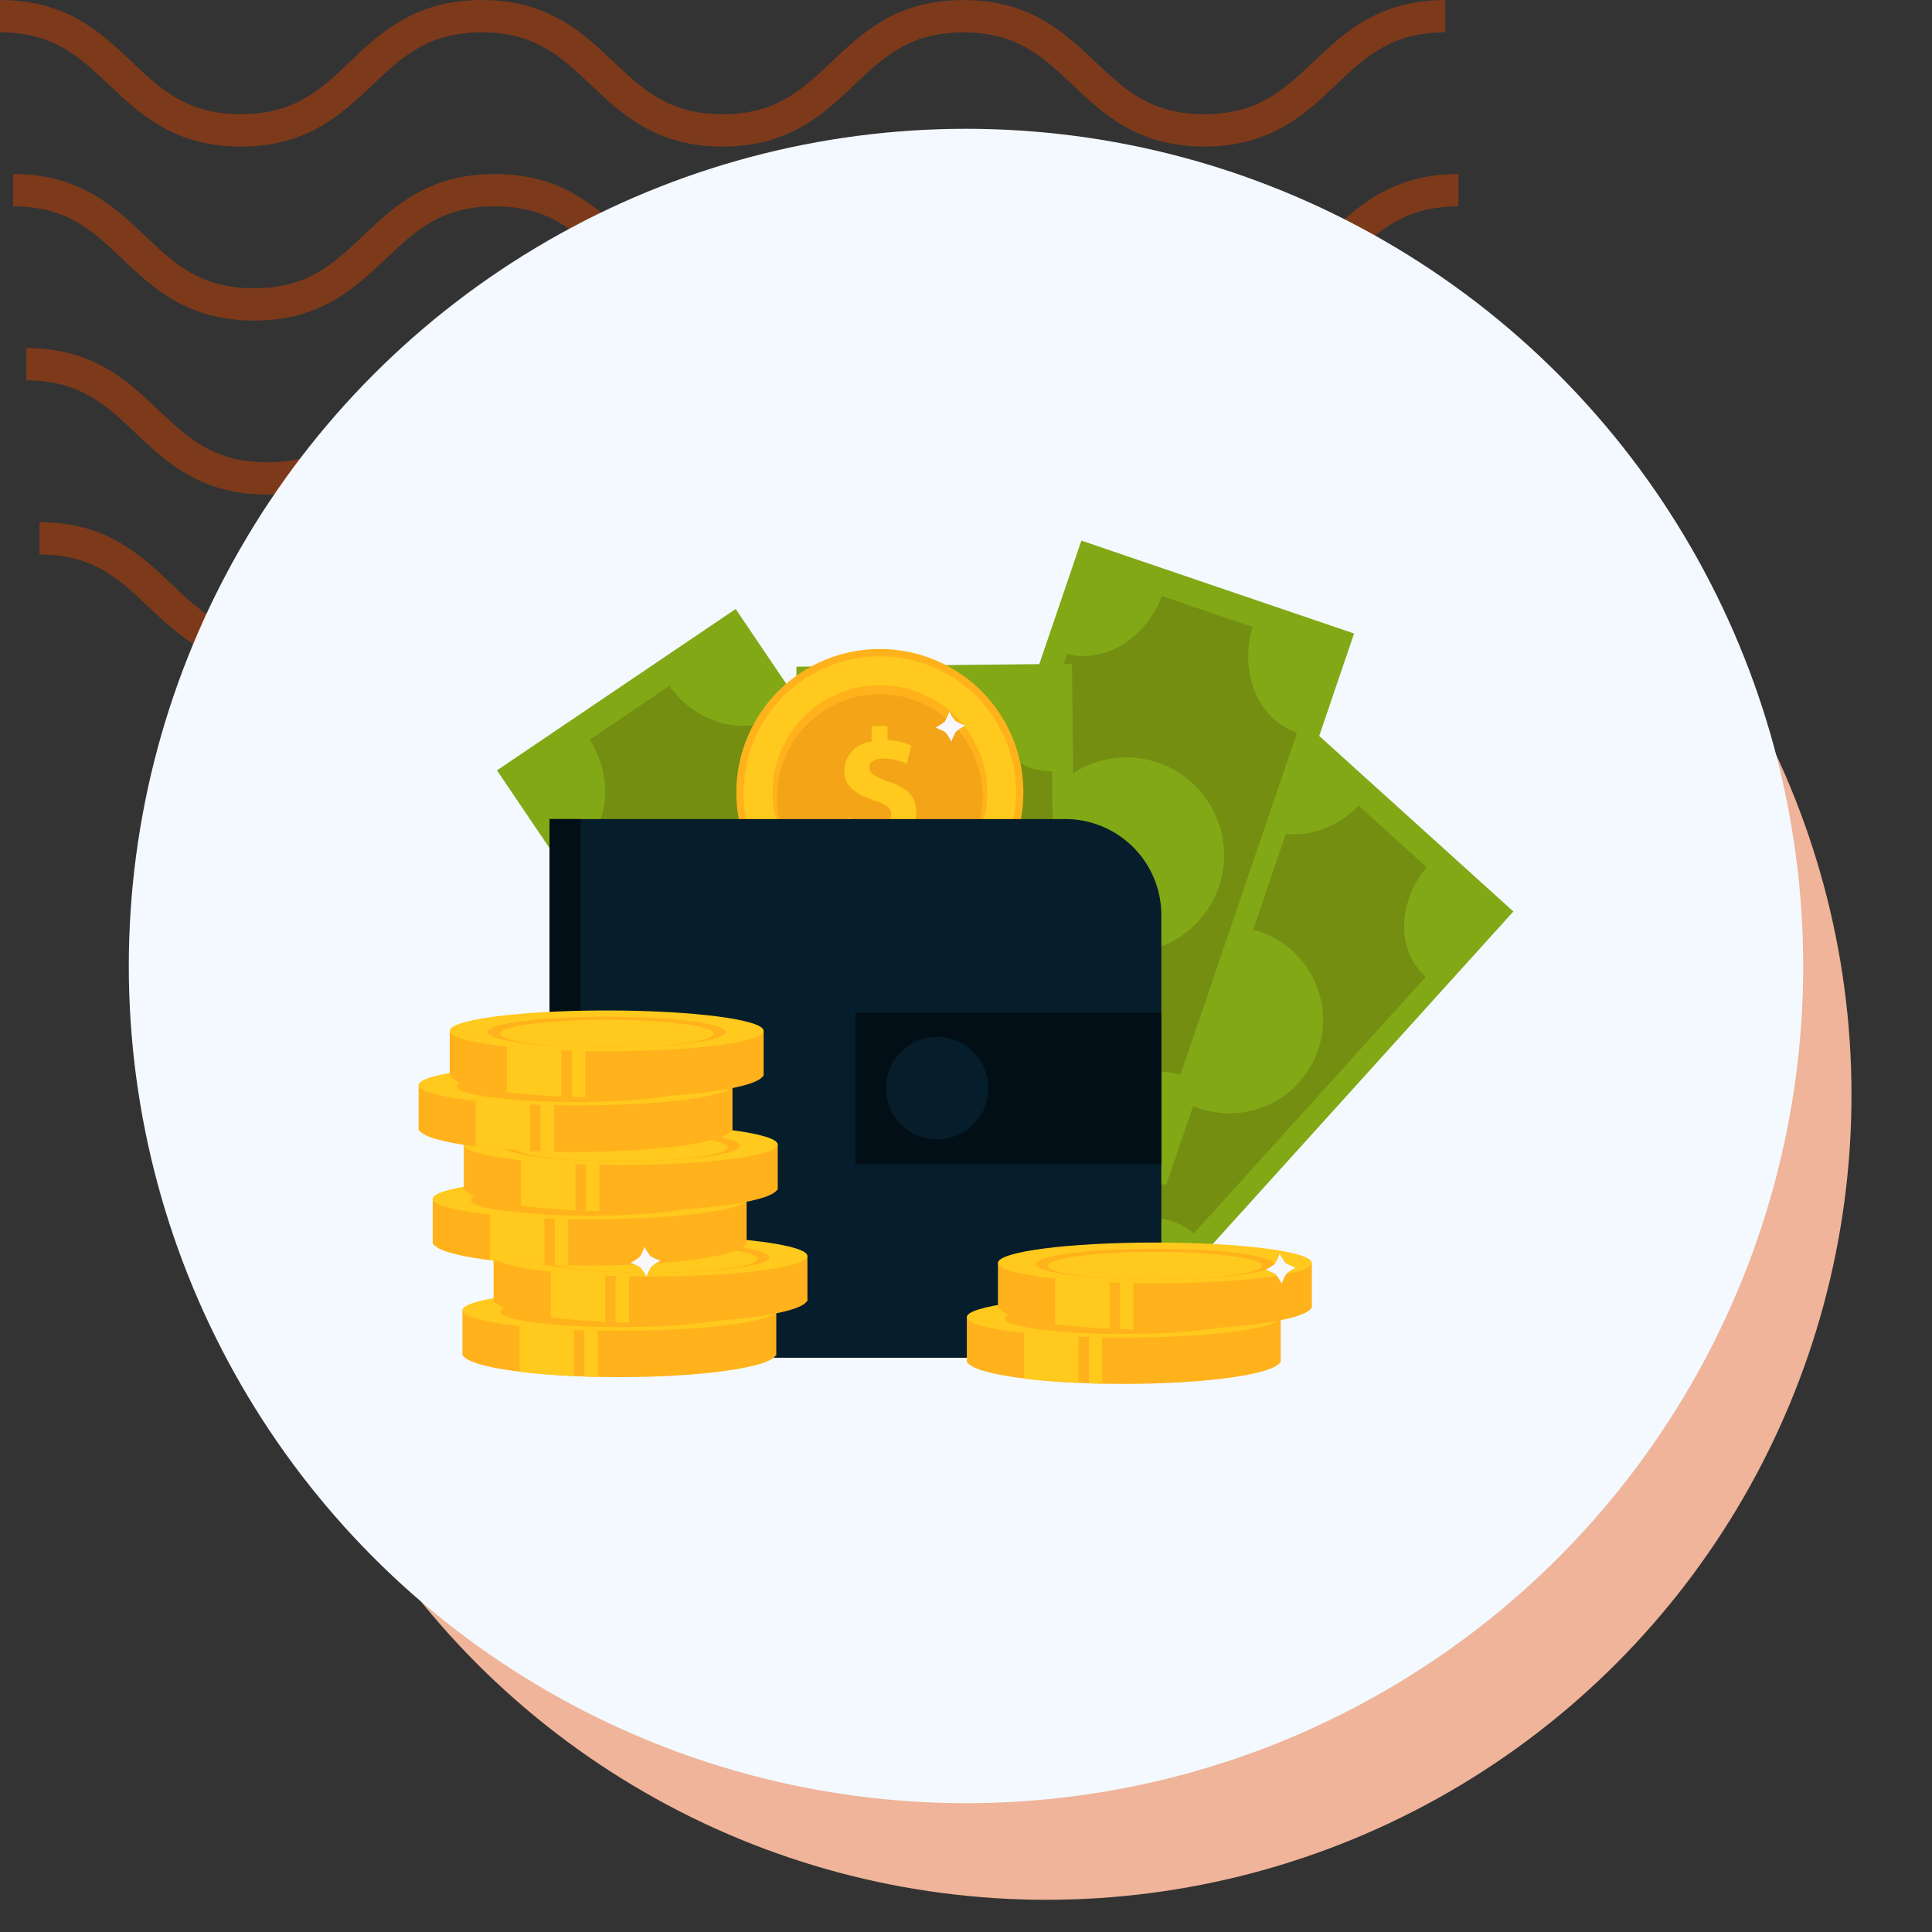 <svg xmlns="http://www.w3.org/2000/svg" xmlns:xlink="http://www.w3.org/1999/xlink" width="120" height="120" viewBox="0 0 120 120">
  <rect x="0" y="0" width="120" height="120" fill="#333333" stroke="none"/>
  <defs>
    <clipPath id="clip-path">
      <rect id="Rectangle_400938" data-name="Rectangle 400938" width="120" height="120" transform="translate(0 0)" fill="none"/>
    </clipPath>
    <clipPath id="clip-path-2">
      <rect id="Rectangle_401073" data-name="Rectangle 401073" width="92.219" height="41.532" fill="#7d3a1b"/>
    </clipPath>
    <clipPath id="clip-path-3">
      <rect id="Rectangle_404797" data-name="Rectangle 404797" width="68" height="52.382" fill="none"/>
    </clipPath>
  </defs>
  <g id="Group_1103512" data-name="Group 1103512" transform="translate(-810 -4975.7)">
    <g id="Group_1102221" data-name="Group 1102221" transform="translate(0 -161.721)">
      <g id="Group_1099399" data-name="Group 1099399" transform="translate(422.332 -875.579)">
        <rect id="Rectangle_401103" data-name="Rectangle 401103" width="120" height="120" transform="translate(387.668 6013)" fill="none"/>
        <g id="Group_1099348" data-name="Group 1099348" transform="translate(387.668 6013)">
          <g id="Group_1099282" data-name="Group 1099282">
            <g id="Group_1099281" data-name="Group 1099281" clip-path="url(#clip-path-2)">
              <path id="Path_873375" data-name="Path 873375" d="M74.8,9.1c-4.139,0-6.28-2.03-8.17-3.821-1.855-1.756-3.452-3.274-6.792-3.274s-4.937,1.517-6.792,3.274C51.161,7.072,49.023,9.1,44.881,9.1s-6.28-2.03-8.169-3.821C34.857,3.525,33.26,2.007,29.92,2.007s-4.937,1.517-6.789,3.274C21.241,7.072,19.1,9.1,14.962,9.1S8.679,7.072,6.789,5.281C4.937,3.525,3.34,2.007,0,2.007V0C4.139,0,6.28,2.033,8.17,3.821c1.855,1.759,3.452,3.274,6.792,3.274S19.9,5.58,21.75,3.824C23.637,2.033,25.781,0,29.92,0s6.283,2.033,8.17,3.821c1.855,1.759,3.452,3.274,6.792,3.274s4.937-1.514,6.792-3.274C53.56,2.033,55.7,0,59.843,0s6.283,2.033,8.17,3.821C69.867,5.58,71.464,7.094,74.8,7.094S79.742,5.58,81.6,3.821C83.483,2.033,85.624,0,89.766,0V2.007c-3.34,0-4.937,1.517-6.792,3.274C81.084,7.072,78.943,9.1,74.8,9.1" transform="translate(2.453 32.43)" fill="#7d3a1b"/>
              <path id="Path_873376" data-name="Path 873376" d="M74.8,9.1c-4.139,0-6.283-2.03-8.17-3.824-1.855-1.756-3.452-3.27-6.792-3.27s-4.937,1.514-6.792,3.27C51.164,7.072,49.023,9.1,44.881,9.1s-6.283-2.03-8.17-3.824c-1.855-1.756-3.452-3.27-6.792-3.27s-4.937,1.517-6.789,3.27C21.241,7.072,19.1,9.1,14.962,9.1S8.679,7.072,6.789,5.278C4.937,3.522,3.34,2.007,0,2.007V0C4.139,0,6.283,2.03,8.17,3.821c1.855,1.759,3.452,3.274,6.792,3.274S19.9,5.58,21.75,3.821C23.637,2.03,25.781,0,29.92,0S36.2,2.03,38.093,3.821c1.852,1.759,3.449,3.274,6.789,3.274s4.937-1.514,6.792-3.274C53.56,2.03,55.7,0,59.843,0s6.283,2.03,8.17,3.821C69.867,5.58,71.464,7.094,74.8,7.094S79.742,5.58,81.6,3.821C83.486,2.03,85.627,0,89.769,0V2.007c-3.34,0-4.94,1.517-6.8,3.27C81.084,7.072,78.943,9.1,74.8,9.1" transform="translate(1.635 21.62)" fill="#7d3a1b"/>
              <path id="Path_873377" data-name="Path 873377" d="M74.8,9.1c-4.139,0-6.283-2.03-8.169-3.824-1.855-1.756-3.452-3.27-6.792-3.27s-4.937,1.514-6.792,3.27C51.164,7.072,49.02,9.1,44.881,9.1s-6.283-2.03-8.17-3.824c-1.855-1.756-3.452-3.27-6.792-3.27s-4.937,1.517-6.789,3.27C21.241,7.072,19.1,9.1,14.962,9.1S8.678,7.072,6.789,5.278C4.937,3.522,3.34,2.007,0,2.007V0C4.139,0,6.283,2.03,8.169,3.821c1.851,1.759,3.452,3.274,6.792,3.274S19.9,5.58,21.75,3.821C23.637,2.03,25.781,0,29.92,0S36.2,2.03,38.093,3.821c1.852,1.759,3.449,3.274,6.789,3.274s4.937-1.514,6.792-3.274C53.56,2.03,55.7,0,59.843,0s6.283,2.03,8.17,3.821C69.867,5.58,71.464,7.094,74.8,7.094S79.742,5.58,81.6,3.821C83.486,2.03,85.624,0,89.769,0V2.007c-3.34,0-4.941,1.517-6.8,3.27C81.084,7.072,78.943,9.1,74.8,9.1" transform="translate(0.818 10.81)" fill="#7d3a1b"/>
              <path id="Path_873378" data-name="Path 873378" d="M74.8,9.1c-4.139,0-6.28-2.03-8.17-3.821-1.855-1.756-3.452-3.27-6.792-3.27s-4.937,1.514-6.789,3.27C51.164,7.069,49.023,9.1,44.881,9.1s-6.28-2.03-8.169-3.821c-1.855-1.756-3.452-3.27-6.792-3.27s-4.937,1.514-6.789,3.267C21.245,7.069,19.1,9.1,14.962,9.1S8.678,7.069,6.789,5.278C4.937,3.522,3.34,2.007,0,2.007V0C4.139,0,6.283,2.03,8.17,3.821c1.855,1.756,3.452,3.27,6.792,3.27S19.9,5.577,21.75,3.821C23.64,2.03,25.781,0,29.92,0s6.28,2.03,8.173,3.821c1.852,1.756,3.449,3.27,6.789,3.27s4.937-1.514,6.792-3.27C53.563,2.03,55.7,0,59.843,0s6.28,2.03,8.17,3.821c1.855,1.756,3.452,3.27,6.792,3.27s4.937-1.514,6.792-3.27C83.486,2.03,85.627,0,89.769,0V2.007c-3.344,0-4.941,1.514-6.8,3.27C81.084,7.069,78.943,9.1,74.8,9.1" transform="translate(0 0.003)" fill="#7d3a1b"/>
            </g>
          </g>
        </g>
        <circle id="Ellipse_11504" data-name="Ellipse 11504" cx="50" cy="50" r="50" transform="translate(402.668 6031)" fill="#efb499"/>
        <circle id="Ellipse_11503" data-name="Ellipse 11503" cx="52" cy="52" r="52" transform="translate(395.668 6021)" fill="#f3f9ff"/>
      </g>
      <g id="Group_1099398" data-name="Group 1099398" transform="translate(835.941 5163.225)">
        <rect id="Rectangle_401104" data-name="Rectangle 401104" width="68" height="69" transform="translate(0.059 -1.224)" fill="none"/>
        <g id="Group_1102226" data-name="Group 1102226" transform="translate(0.059 7.775)">
          <path id="Path_891222" data-name="Path 891222" d="M51.6,44.273,64.3,55.749,87.522,30.065,74.82,18.581Z" transform="translate(-19.523 -7.03)" fill="#82a816"/>
          <g id="Group_1102225" data-name="Group 1102225" transform="translate(0 0)">
            <g id="Group_1102224" data-name="Group 1102224" clip-path="url(#clip-path-3)">
              <path id="Path_891223" data-name="Path 891223" d="M70.736,53.05l14.4-15.927c-1.814-1.637-1.768-4.647.06-6.815l-4.226-3.826c-1.89,1.952-4.71,2.352-6.537.943L60.022,43.369c1.716,1.705,1.588,4.726-.329,6.847l4.217,3.813c1.934-2.14,4.96-2.562,6.826-.979" transform="translate(-22.585 -10.02)" fill="#738e11"/>
              <path id="Path_891224" data-name="Path 891224" d="M81.795,48.253a5.8,5.8,0,1,1-.413-8.2,5.8,5.8,0,0,1,.413,8.2" transform="translate(-27.122 -14.588)" fill="#82a816"/>
              <rect id="Rectangle_404793" data-name="Rectangle 404793" width="36.2" height="17.895" transform="translate(29.493 34.266) rotate(-71.189)" fill="#82a816"/>
              <path id="Path_891225" data-name="Path 891225" d="M67.421,35.272l7.242-21.246c-2.418-.821-3.619-3.731-2.758-6.57L66.263,5.534c-1,2.653-3.548,4.2-5.885,3.6L53.132,30.407c2.354.928,3.48,3.88,2.515,6.714l5.627,1.914c.97-2.853,3.7-4.511,6.148-3.763" transform="translate(-20.102 -2.094)" fill="#738e11"/>
              <path id="Path_891226" data-name="Path 891226" d="M72.773,29.683a6.069,6.069,0,1,1-3.788-7.7,6.072,6.072,0,0,1,3.788,7.7" transform="translate(-23.064 -8.194)" fill="#82a816"/>
              <rect id="Rectangle_404794" data-name="Rectangle 404794" width="17.118" height="34.629" transform="translate(23.465 7.829) rotate(-0.61)" fill="#82a816"/>
              <path id="Path_891227" data-name="Path 891227" d="M54.725,41.455,54.5,19.985c-2.439.025-4.449-2.219-4.577-5.052L44.22,15c-.065,2.714-1.866,4.92-4.163,5.124l.228,21.491c2.42.09,4.375,2.4,4.405,5.257l5.684-.06c-.03-2.885,1.909-5.249,4.351-5.352" transform="translate(-15.155 -5.65)" fill="#738e11"/>
              <path id="Path_891228" data-name="Path 891228" d="M54.071,35.916A5.8,5.8,0,1,1,48.2,30.173a5.8,5.8,0,0,1,5.866,5.743" transform="translate(-16.065 -11.416)" fill="#60a028"/>
              <path id="Path_891229" data-name="Path 891229" d="M32.532,43.853l-4.424,2.994L7.83,16.855,22.656,6.832,42.934,36.821Z" transform="translate(-2.962 -2.585)" fill="#82a816"/>
              <path id="Path_891230" data-name="Path 891230" d="M41.093,34.88,28.521,16.288c-2.115,1.428-5.161.631-6.9-1.77l-4.938,3.339c1.512,2.407,1.207,5.365-.677,6.872L28.59,43.34c2.159-1.319,5.194-.433,6.869,2.045l4.922-3.331c-1.689-2.5-1.363-5.678.712-7.173" transform="translate(-6.054 -5.493)" fill="#738e11"/>
              <path id="Path_891231" data-name="Path 891231" d="M36.935,31.238a6.067,6.067,0,1,1-8.425-1.629,6.07,6.07,0,0,1,8.425,1.629" transform="translate(-9.777 -10.809)" fill="#60a028"/>
              <path id="Path_891232" data-name="Path 891232" d="M49.573,19.678A8.914,8.914,0,1,1,40.6,10.83a8.913,8.913,0,0,1,8.977,8.849" transform="translate(-12.011 -4.097)" fill="#ffb21b"/>
              <path id="Path_891233" data-name="Path 891233" d="M49.4,19.957a8.462,8.462,0,1,1-8.522-8.4,8.459,8.459,0,0,1,8.522,8.4" transform="translate(-12.287 -4.374)" fill="#ffc91d"/>
              <path id="Path_891234" data-name="Path 891234" d="M48.7,21.062a6.669,6.669,0,1,1-6.719-6.619A6.671,6.671,0,0,1,48.7,21.062" transform="translate(-13.378 -5.464)" fill="#ffb21b"/>
              <path id="Path_891235" data-name="Path 891235" d="M48.59,21.683a6.387,6.387,0,1,1-6.434-6.339,6.387,6.387,0,0,1,6.434,6.339" transform="translate(-13.551 -5.805)" fill="#f4a517"/>
              <path id="Path_891236" data-name="Path 891236" d="M44.219,26.787l-.008-.963a4.148,4.148,0,0,1-1.727-.421l.3-1.188a3.584,3.584,0,0,0,1.683.432c.579-.006.968-.228.965-.636,0-.384-.326-.623-1.077-.873-1.088-.357-1.833-.857-1.841-1.838a1.875,1.875,0,0,1,1.7-1.814l-.008-.963.992-.008.006.889a3.742,3.742,0,0,1,1.474.324l-.288,1.148a3.38,3.38,0,0,0-1.463-.332c-.658,0-.868.288-.862.574,0,.332.356.541,1.218.86,1.21.418,1.7.974,1.7,1.882A1.934,1.934,0,0,1,45.2,25.743l.009,1.036Z" transform="translate(-16.074 -7.005)" fill="#ffc91d"/>
              <path id="Path_891237" data-name="Path 891237" d="M51.085,55.309V33.788a5.968,5.968,0,0,0-5.966-5.968H13.088V61.279H45.119a5.968,5.968,0,0,0,5.966-5.969" transform="translate(-4.952 -10.526)" fill="#061d2b"/>
              <rect id="Rectangle_404795" data-name="Rectangle 404795" width="19" height="9.401" transform="translate(27.133 29.325)" fill="#020f16"/>
              <path id="Path_891238" data-name="Path 891238" d="M53.057,52.764a3.184,3.184,0,1,1-3.187-3.182,3.186,3.186,0,0,1,3.187,3.182" transform="translate(-17.664 -18.759)" fill="#061d2b"/>
              <rect id="Rectangle_404796" data-name="Rectangle 404796" width="1.939" height="33.459" transform="translate(8.136 17.294)" fill="#020f16"/>
              <path id="Path_891239" data-name="Path 891239" d="M4.379,76.909v2.809h.038c.449.748,4.623,1.338,9.708,1.338s9.259-.59,9.708-1.338h.041V76.909Z" transform="translate(-1.657 -29.099)" fill="#ffb21b"/>
              <path id="Path_891240" data-name="Path 891240" d="M10.083,77.053v3.72c.987.122,2.135.218,3.388.272V77.053Z" transform="translate(-3.815 -29.153)" fill="#ffc91d"/>
              <path id="Path_891241" data-name="Path 891241" d="M16.562,78.129v3.35c.274.011.557.019.837.022V78.129Z" transform="translate(-6.266 -29.56)" fill="#ffc91d"/>
              <path id="Path_891242" data-name="Path 891242" d="M23.874,76.138c0,.7-4.362,1.268-9.749,1.268s-9.746-.569-9.746-1.268,4.362-1.267,9.746-1.267,9.749.568,9.749,1.267" transform="translate(-1.657 -28.327)" fill="#ffc91d"/>
              <path id="Path_891243" data-name="Path 891243" d="M22.952,76.448c0,.53-3.31.96-7.388.96s-7.383-.43-7.383-.96,3.3-.957,7.383-.957,7.388.427,7.388.957" transform="translate(-3.095 -28.562)" fill="#ffb21b"/>
              <path id="Path_891244" data-name="Path 891244" d="M22.661,76.663c0,.476-2.978.862-6.649.862s-6.646-.386-6.646-.862,2.975-.865,6.646-.865,6.649.386,6.649.865" transform="translate(-3.544 -28.678)" fill="#ffb21b"/>
              <path id="Path_891245" data-name="Path 891245" d="M7.489,71.485v2.809H7.53c.448.75,4.623,1.338,9.705,1.338s9.262-.587,9.708-1.338h.041V71.485Z" transform="translate(-2.833 -27.046)" fill="#ffb21b"/>
              <path id="Path_891246" data-name="Path 891246" d="M13.2,71.629v3.72c.984.122,2.132.218,3.387.277v-4Z" transform="translate(-4.993 -27.101)" fill="#ffc91d"/>
              <path id="Path_891247" data-name="Path 891247" d="M19.676,72.705v3.353c.272.008.552.016.835.022V72.705Z" transform="translate(-7.444 -27.508)" fill="#ffc91d"/>
              <path id="Path_891248" data-name="Path 891248" d="M26.984,70.715c0,.7-4.362,1.268-9.749,1.268s-9.746-.566-9.746-1.268,4.365-1.264,9.746-1.264,9.749.566,9.749,1.264" transform="translate(-2.833 -26.277)" fill="#ffc91d"/>
              <path id="Path_891249" data-name="Path 891249" d="M26.062,71.023c0,.53-3.309.963-7.388.963s-7.383-.433-7.383-.963,3.3-.96,7.383-.96,7.388.432,7.388.96" transform="translate(-4.272 -26.508)" fill="#ffb21b"/>
              <path id="Path_891250" data-name="Path 891250" d="M25.768,71.239c0,.479-2.972.865-6.646.865s-6.646-.386-6.646-.865,2.978-.865,6.646-.865,6.646.386,6.646.865" transform="translate(-4.72 -26.626)" fill="#ffc91d"/>
              <path id="Path_891251" data-name="Path 891251" d="M1.413,65.767v2.806h.041c.446.751,4.62,1.338,9.708,1.338s9.256-.587,9.708-1.338h.038V65.767Z" transform="translate(-0.535 -24.883)" fill="#ffb21b"/>
              <path id="Path_891252" data-name="Path 891252" d="M7.117,65.907v3.72c.987.122,2.135.218,3.391.275V65.907Z" transform="translate(-2.693 -24.936)" fill="#ffc91d"/>
              <path id="Path_891253" data-name="Path 891253" d="M13.6,66.984v3.35c.275.011.555.019.837.025V66.984Z" transform="translate(-5.144 -25.343)" fill="#ffc91d"/>
              <path id="Path_891254" data-name="Path 891254" d="M20.908,65c0,.7-4.365,1.264-9.746,1.264S1.413,65.692,1.413,65s4.362-1.267,9.749-1.267,9.746.565,9.746,1.267" transform="translate(-0.535 -24.112)" fill="#ffc91d"/>
              <path id="Path_891255" data-name="Path 891255" d="M19.984,65.3c0,.53-3.307.96-7.383.96s-7.385-.43-7.385-.96,3.307-.96,7.385-.96,7.383.432,7.383.96" transform="translate(-1.973 -24.343)" fill="#ffb21b"/>
              <path id="Path_891256" data-name="Path 891256" d="M19.695,65.517c0,.476-2.978.862-6.646.862S6.4,65.993,6.4,65.517s2.978-.865,6.649-.865,6.646.386,6.646.865" transform="translate(-2.421 -24.461)" fill="#ffb21b"/>
              <path id="Path_891257" data-name="Path 891257" d="M4.519,60.348v2.806h.044c.446.748,4.623,1.335,9.705,1.335s9.26-.587,9.711-1.335h.038V60.348Z" transform="translate(-1.71 -22.833)" fill="#ffb21b"/>
              <path id="Path_891258" data-name="Path 891258" d="M10.232,60.483v3.723c.984.122,2.132.218,3.388.274v-4Z" transform="translate(-3.871 -22.884)" fill="#ffc91d"/>
              <path id="Path_891259" data-name="Path 891259" d="M16.706,61.564v3.35l.84.025V61.564Z" transform="translate(-6.321 -23.293)" fill="#ffc91d"/>
              <path id="Path_891260" data-name="Path 891260" d="M24.016,59.575c0,.7-4.365,1.264-9.749,1.264s-9.749-.568-9.749-1.264,4.365-1.27,9.749-1.27,9.749.566,9.749,1.27" transform="translate(-1.71 -22.06)" fill="#ffc91d"/>
              <path id="Path_891261" data-name="Path 891261" d="M23.1,59.882c0,.53-3.307.96-7.388.96s-7.383-.43-7.383-.96,3.3-.96,7.383-.96,7.388.432,7.388.96" transform="translate(-3.149 -22.293)" fill="#ffb21b"/>
              <path id="Path_891262" data-name="Path 891262" d="M22.8,60.094c0,.476-2.975.865-6.649.865S9.51,60.57,9.51,60.094s2.975-.862,6.646-.862,6.649.386,6.649.862" transform="translate(-3.598 -22.41)" fill="#ffc91d"/>
              <path id="Path_891263" data-name="Path 891263" d="M0,54.407v2.807H.041c.448.75,4.623,1.34,9.708,1.34s9.256-.59,9.708-1.34h.04V54.407Z" transform="translate(0 -20.585)" fill="#ffb21b"/>
              <path id="Path_891264" data-name="Path 891264" d="M5.709,54.547v3.72c.984.122,2.132.221,3.388.275V54.547Z" transform="translate(-2.16 -20.638)" fill="#ffc91d"/>
              <path id="Path_891265" data-name="Path 891265" d="M12.187,55.623v3.353c.272.008.555.019.835.022V55.623Z" transform="translate(-4.611 -21.045)" fill="#ffc91d"/>
              <path id="Path_891266" data-name="Path 891266" d="M19.5,53.636c0,.7-4.367,1.264-9.749,1.264S0,54.335,0,53.636s4.365-1.267,9.749-1.267,9.749.565,9.749,1.267" transform="translate(0 -19.814)" fill="#ffc91d"/>
              <path id="Path_891267" data-name="Path 891267" d="M18.571,53.946c0,.53-3.307.96-7.383.96s-7.385-.43-7.385-.96,3.307-.96,7.385-.96,7.383.43,7.383.96" transform="translate(-1.438 -20.047)" fill="#ffb21b"/>
              <path id="Path_891268" data-name="Path 891268" d="M18.282,54.157c0,.476-2.978.865-6.646.865s-6.649-.389-6.649-.865,2.978-.865,6.649-.865,6.646.389,6.646.865" transform="translate(-1.887 -20.163)" fill="#ffb21b"/>
              <path id="Path_891269" data-name="Path 891269" d="M3.11,48.983v2.809h.041c.448.748,4.623,1.338,9.708,1.338s9.26-.59,9.705-1.338h.044V48.983Z" transform="translate(-1.177 -18.533)" fill="#ffb21b"/>
              <path id="Path_891270" data-name="Path 891270" d="M8.819,49.127v3.717c.985.125,2.132.22,3.388.277V49.127Z" transform="translate(-3.337 -18.587)" fill="#ffc91d"/>
              <path id="Path_891271" data-name="Path 891271" d="M15.3,50.2v3.35c.275.011.555.019.837.025V50.2Z" transform="translate(-5.788 -18.995)" fill="#ffc91d"/>
              <path id="Path_891272" data-name="Path 891272" d="M22.607,48.212c0,.7-4.365,1.267-9.749,1.267S3.11,48.913,3.11,48.212s4.365-1.268,9.749-1.268,9.749.569,9.749,1.268" transform="translate(-1.177 -17.761)" fill="#ffc91d"/>
              <path id="Path_891273" data-name="Path 891273" d="M21.681,48.523c0,.53-3.307.963-7.386.963s-7.388-.433-7.388-.963,3.307-.957,7.388-.957,7.386.427,7.386.957" transform="translate(-2.613 -17.997)" fill="#ffb21b"/>
              <path id="Path_891274" data-name="Path 891274" d="M21.392,48.737c0,.476-2.975.865-6.646.865S8.1,49.213,8.1,48.737s2.978-.865,6.649-.865,6.646.386,6.646.865" transform="translate(-3.063 -18.112)" fill="#ffc91d"/>
              <path id="Path_891275" data-name="Path 891275" d="M54.776,77.591V80.4h.038c.451.748,4.623,1.335,9.711,1.335s9.256-.587,9.708-1.335h.04V77.591Z" transform="translate(-20.724 -29.357)" fill="#ffb21b"/>
              <path id="Path_891276" data-name="Path 891276" d="M60.48,77.736v3.72c.987.125,2.135.218,3.391.275V77.736Z" transform="translate(-22.883 -29.411)" fill="#ffc91d"/>
              <path id="Path_891277" data-name="Path 891277" d="M66.963,78.812v3.35c.272.011.552.019.835.025V78.812Z" transform="translate(-25.335 -29.819)" fill="#ffc91d"/>
              <path id="Path_891278" data-name="Path 891278" d="M74.273,76.821c0,.7-4.367,1.268-9.749,1.268s-9.749-.566-9.749-1.268,4.365-1.264,9.749-1.264,9.749.566,9.749,1.264" transform="translate(-20.724 -28.587)" fill="#ffc91d"/>
              <path id="Path_891279" data-name="Path 891279" d="M73.347,77.134c0,.528-3.307.957-7.384.957s-7.385-.43-7.385-.957,3.307-.96,7.385-.96,7.384.43,7.384.96" transform="translate(-22.163 -28.82)" fill="#ffb21b"/>
              <path id="Path_891280" data-name="Path 891280" d="M73.058,77.345c0,.476-2.978.862-6.646.862s-6.649-.386-6.649-.862,2.975-.865,6.649-.865,6.646.386,6.646.865" transform="translate(-22.611 -28.936)" fill="#ffb21b"/>
              <path id="Path_891281" data-name="Path 891281" d="M57.886,72.172v2.809h.041c.448.75,4.623,1.335,9.705,1.335s9.262-.584,9.708-1.335h.041V72.172Z" transform="translate(-21.901 -27.306)" fill="#ffb21b"/>
              <path id="Path_891282" data-name="Path 891282" d="M63.6,72.316v3.72c.984.122,2.132.218,3.388.275V72.316Z" transform="translate(-24.061 -27.361)" fill="#ffc91d"/>
              <path id="Path_891283" data-name="Path 891283" d="M70.073,73.392v3.35l.835.025V73.392Z" transform="translate(-26.512 -27.768)" fill="#ffc91d"/>
              <path id="Path_891284" data-name="Path 891284" d="M77.381,71.4c0,.7-4.361,1.267-9.749,1.267S57.886,72.1,57.886,71.4s4.365-1.268,9.746-1.268,9.749.569,9.749,1.268" transform="translate(-21.901 -26.535)" fill="#ffc91d"/>
              <path id="Path_891285" data-name="Path 891285" d="M76.455,71.71c0,.53-3.3.96-7.386.96s-7.385-.43-7.385-.96,3.307-.96,7.385-.96,7.386.432,7.386.96" transform="translate(-23.338 -26.768)" fill="#ffb21b"/>
              <path id="Path_891286" data-name="Path 891286" d="M76.165,71.922c0,.479-2.972.865-6.646.865s-6.646-.386-6.646-.865,2.978-.862,6.646-.862,6.646.386,6.646.862" transform="translate(-23.788 -26.886)" fill="#ffc91d"/>
              <path id="Path_891287" data-name="Path 891287" d="M52.21,17.708a3.138,3.138,0,0,0,.288-.623,3.106,3.106,0,0,0,.375.579,3.2,3.2,0,0,0,.625.288,3.184,3.184,0,0,0-.579.37,3.142,3.142,0,0,0-.294.628,3.151,3.151,0,0,0-.37-.579,3.119,3.119,0,0,0-.625-.291,3.112,3.112,0,0,0,.58-.372" transform="translate(-19.534 -6.464)" fill="#f7f7fc"/>
              <path id="Path_891288" data-name="Path 891288" d="M21.751,71.178a2.911,2.911,0,0,0,.288-.625,3.2,3.2,0,0,0,.372.582,3.216,3.216,0,0,0,.628.285,3.253,3.253,0,0,0-.582.375,3.2,3.2,0,0,0-.291.625,3.061,3.061,0,0,0-.372-.582,3.234,3.234,0,0,0-.623-.288,3.2,3.2,0,0,0,.579-.372" transform="translate(-8.01 -26.694)" fill="#f7f7fc"/>
              <path id="Path_891289" data-name="Path 891289" d="M85.214,71.869a3.119,3.119,0,0,0,.288-.625,3.241,3.241,0,0,0,.375.582,3.268,3.268,0,0,0,.625.288,3.049,3.049,0,0,0-.579.37,3.22,3.22,0,0,0-.294.625,3.15,3.15,0,0,0-.37-.579,3.292,3.292,0,0,0-.625-.288,3.092,3.092,0,0,0,.579-.372" transform="translate(-32.022 -26.955)" fill="#f7f7fc"/>
            </g>
          </g>
        </g>
      </g>
    </g>
  </g>
</svg>
